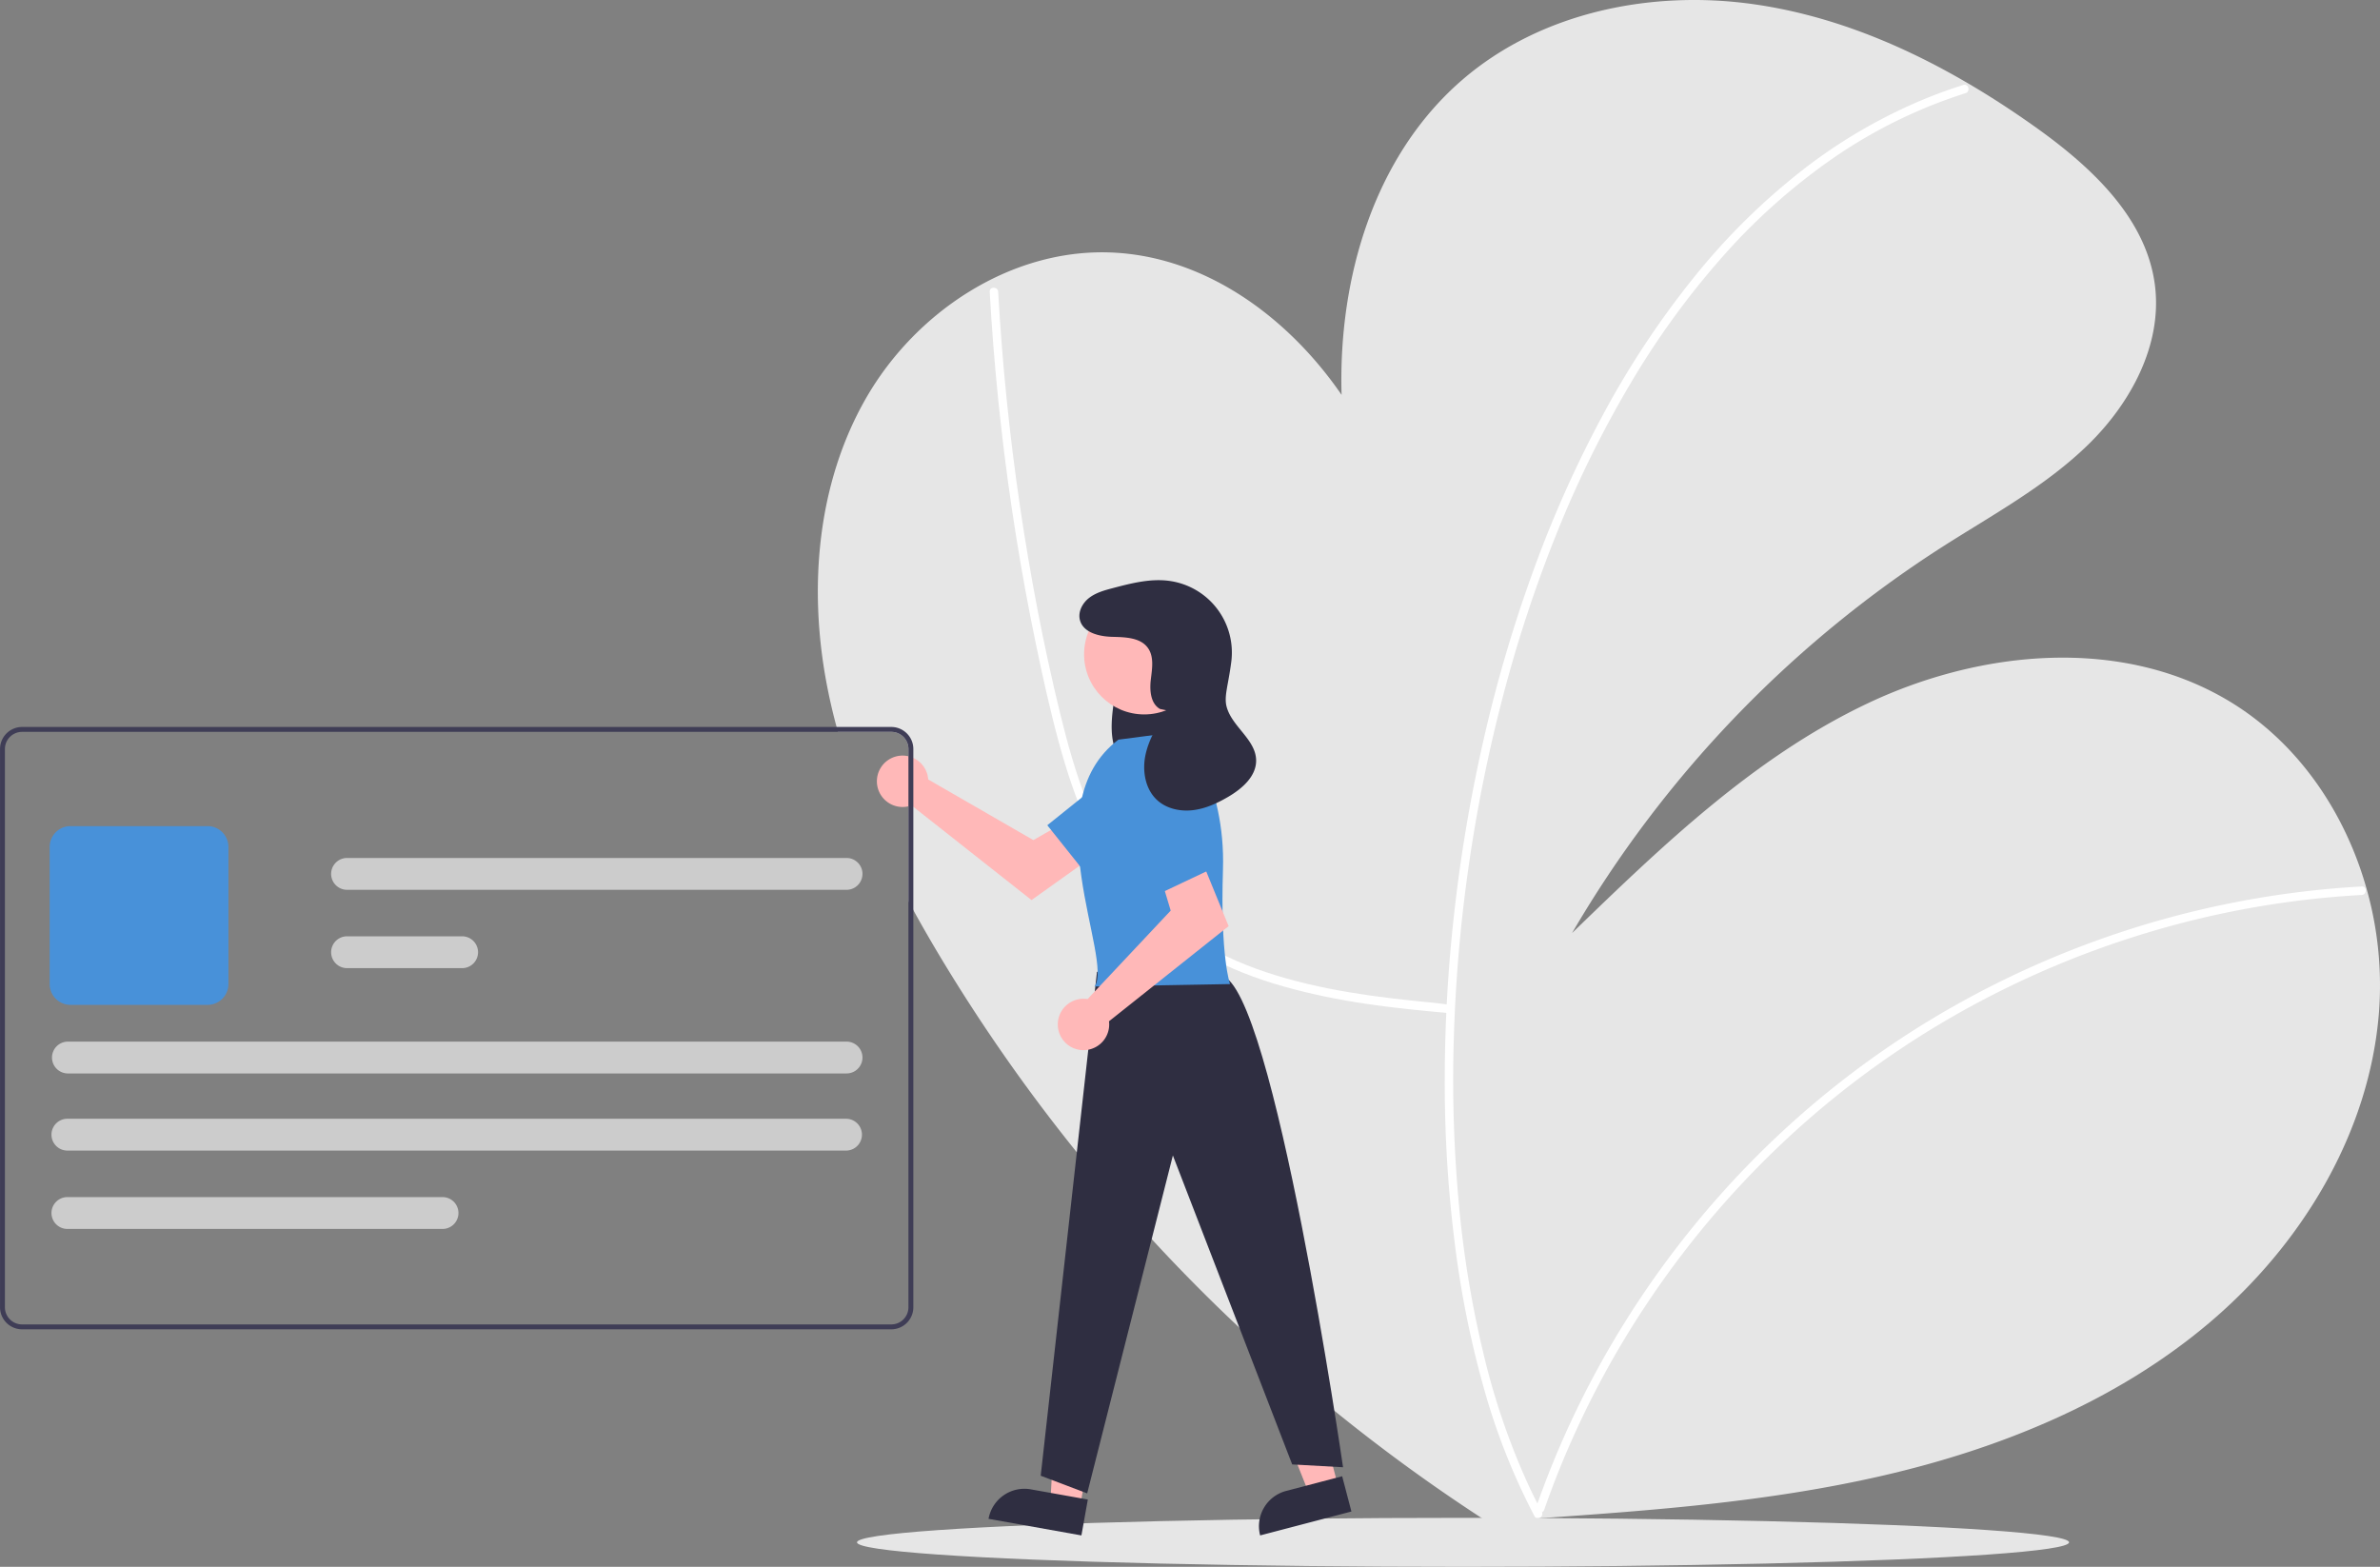 <?xml version="1.0" encoding="UTF-8" standalone="no"?>
<svg
   xmlns:dc="http://purl.org/dc/elements/1.1/"
   xmlns:cc="http://creativecommons.org/ns#"
   xmlns:rdf="http://www.w3.org/1999/02/22-rdf-syntax-ns#"
   xmlns:svg="http://www.w3.org/2000/svg"
   xmlns="http://www.w3.org/2000/svg"
   xmlns:sodipodi="http://sodipodi.sourceforge.net/DTD/sodipodi-0.dtd"
   xmlns:inkscape="http://www.inkscape.org/namespaces/inkscape"
   id="b944483d-564a-4430-a20f-83b53d0ebb22"
   data-name="Layer 1"
   width="972.004"
   height="639.896"
   viewBox="0 0 972.004 639.896"
   version="1.1"
   sodipodi:docname="undraw_Profile_data_re_v81r.svg"
   inkscape:version="0.92.5 (2060ec1f9f, 2020-04-08)">
  <rect x="0" y="0" width="972.004" height="639.896" fill="#808080" stroke="none"/>
  <defs
     id="defs55" />
  <sodipodi:namedview
     pagecolor="#ffffff"
     bordercolor="#666666"
     borderopacity="1"
     objecttolerance="10"
     gridtolerance="10"
     guidetolerance="10"
     inkscape:pageopacity="0"
     inkscape:pageshadow="2"
     inkscape:window-width="1366"
     inkscape:window-height="707"
     id="namedview53"
     showgrid="false"
     inkscape:zoom="0.40447497"
     inkscape:cx="428.74966"
     inkscape:cy="136.94368"
     inkscape:window-x="0"
     inkscape:window-y="0"
     inkscape:window-maximized="1"
     inkscape:current-layer="b944483d-564a-4430-a20f-83b53d0ebb22" />
  <path
     d="m 337.641,279.406 q 1.68,8.835 4.03,17.49 c 0.17,0.67 0.36,1.33 0.55,2 h 21.79 a 7.008,7.008 0 0 1 7,7 v 62.12 c 0.66,1.23 1.33,2.45 2,3.67 3.46,6.3 7.06,12.53 10.74,18.68 a 710.143,710.143 0 0 0 243.69,243.55 l -5.92,-13.36 c 2.17,-0.15 4.35,-0.3 6.52,-0.45 47.25,-3.23 94.66,-6.81 140.8,-17.43 48.27,-11.11 95.49,-30.38 133.32,-62.33 37.84,-31.96 65.58,-77.6 69.43,-126.98 a 144.883,144.883 0 0 0 -5.07,-50.41 c -8.87,-31.52 -28.25,-59.88 -56.21,-76.66 -43.92,-26.35 -101.21,-20.98 -147.51,0.94 -46.29,21.91 -83.97,58.18 -120.76,93.82 a 466.421,466.421 0 0 1 150.91,-157.52 c 20.56,-13.16 42.38,-24.88 59.86,-41.93 17.47,-17.04 30.36,-40.93 27.27,-65.14 -3.51,-27.46 -26,-48.3 -48.53,-64.37 -9,-6.42 -18.29,-12.51 -27.87,-18.11 -27.03,-15.84 -56.27,-27.79 -87.15,-32.22 -41.83,-6.01 -87.01,3.11 -119.08,30.63 -36.13,31.01 -50.95,81.02 -49.54,128.86 -22.26,-32.36 -56.59,-57.13 -95.36,-58.18 -40.25,-1.08 -78.51,24.35 -98.67,59.21 -20.15,34.85 -23.77,77.57 -16.24,117.12 z"
     id="path2"
     inkscape:connector-curvature="0"
     style="fill:#e6e6e6" />
  <path
     d="m 592.299,413.801 c -23.575,-2.076 -45.352,-4.502 -68.196,-10.966 -22.143,-6.266 -43.451,-16.755 -59.215,-33.882 -16.955,-18.422 -26.107,-42.345 -32.564,-66.161 -3.6,-13.278 -6.559,-26.742 -9.35,-40.21 q -4.543,-21.92 -8.073,-44.033 -7.027,-44.018 -10.033,-88.554 -0.363,-5.406 -0.666,-10.816 c -0.125,-2.225 3.335,-2.218 3.46,0 q 2.47,43.9 8.885,87.457 c 4.221,28.53 9.621,56.937 16.472,84.955 5.804,23.736 13.32,47.843 28.206,67.603 13.96,18.529 34.122,30.638 55.892,37.877 22.153,7.367 45.51,10.308 68.659,12.495 2.84,0.268 3.681,0.524 6.522,0.774 2.201,0.194 2.221,3.656 0,3.46 z"
     id="path4"
     inkscape:connector-curvature="0"
     style="fill:#ffffff" />
  <path
     d="m 964.524,365.508 a 375.005,375.005 0 0 0 -87.701,15.454 379.01,379.01 0 0 0 -81.676,35.552 369.763,369.763 0 0 0 -68.78,51.786 378.862,378.862 0 0 0 -53.727,64.062 375.101,375.101 0 0 0 -38.446,74.533 q -1.827,4.811 -3.52,9.67 c -0.729,2.089 -4.073,1.19 -3.336,-0.92 a 378.643,378.643 0 0 1 36.729,-76.387 383.571,383.571 0 0 1 52.7,-66.391 373.961,373.961 0 0 1 67.28,-53.692 381.917,381.917 0 0 1 169.574,-56.376 q 5.446,-0.456 10.903,-0.751 c 2.225,-0.122 2.218,3.339 0,3.46 z"
     id="path6"
     inkscape:connector-curvature="0"
     style="fill:#ffffff" />
  <path
     d="m 802.747,38.042 a 203.799,203.799 0 0 0 -53.501,26.144 251.246,251.246 0 0 0 -45.672,40.56 336.25,336.25 0 0 0 -37.82,52.121 444.662,444.662 0 0 0 -30.07,61.135 553.194,553.194 0 0 0 -21.898,66.495 621.484,621.484 0 0 0 -14.003,69.475 620.231,620.231 0 0 0 -6.027,69.869 553.489,553.489 0 0 0 1.979,67.025 426.913,426.913 0 0 0 10.063,61.706 291.562,291.562 0 0 0 18.155,53.357 q 2.697,5.841 5.722,11.521 c 1.047,1.965 -1.939,3.715 -2.988,1.746 a 266.706,266.706 0 0 1 -20.434,-51.429 398.287,398.287 0 0 1 -12.186,-60.499 526.375,526.375 0 0 1 -4.026,-66.889 613.744,613.744 0 0 1 4.188,-70.288 633.107,633.107 0 0 1 12.19,-70.232 573.113,573.113 0 0 1 20.381,-68.399 475.91,475.91 0 0 1 28.342,-62.945 364.897,364.897 0 0 1 36.341,-54.851 270.583,270.583 0 0 1 44.396,-43.996 214.685,214.685 0 0 1 52.065,-30.033 q 6.846,-2.725 13.882,-4.929 c 2.129,-0.67 3.04,2.669 0.92,3.336 z"
     id="path8"
     inkscape:connector-curvature="0"
     style="fill:#ffffff" />
  <ellipse
     cx="-597.511"
     cy="629.896"
     rx="247.5"
     ry="10"
     id="ellipse10"
     transform="scale(-1,1)"
     style="fill:#e6e6e6" />
  <path
     d="m 378.842,316.685 a 10.526,10.526 0 0 1 0.239,1.64 l 42.957,24.782 10.441,-6.011 11.131,14.572 -22.337,15.921 -49.008,-38.663 a 10.496,10.496 0 1 1 6.576,-12.241 z"
     id="path12"
     inkscape:connector-curvature="0"
     style="fill:#ffb8b8" />
  <path
     d="m 476.675,331.889 -33.824,24.107 -15.128,-18.967 32.88,-26.383 a 13.324,13.324 0 0 1 19.189,2.659 v 0 a 13.324,13.324 0 0 1 -3.117,18.584 z"
     id="path14"
     inkscape:connector-curvature="0"
     style="fill:#4891d9" />
  <polygon
     points="437.379,610.064 455.009,565.8 437.506,561.213 425.519,606.957 "
     id="polygon16"
     transform="matrix(-1,0,0,1,972.016,0)"
     style="fill:#ffb8b8" />
  <path
     d="m 514.65,627.07 37.272,-9.766 -3.773,-14.401 -22.872,5.993 a 14.887,14.887 0 0 0 -10.627,18.174 v 0 z"
     id="path18"
     inkscape:connector-curvature="0"
     style="fill:#2f2e41" />
  <polygon
     points="543.011,613.245 540.439,565.668 522.627,568.85 530.942,615.401 "
     id="polygon20"
     transform="matrix(-1,0,0,1,972.016,0)"
     style="fill:#ffb8b8" />
  <path
     d="m 403.727,620.294 37.93,6.775 2.618,-14.655 -23.275,-4.158 a 14.887,14.887 0 0 0 -17.273,12.037 v 0 z"
     id="path22"
     inkscape:connector-curvature="0"
     style="fill:#2f2e41" />
  <path
     d="m 464.838,265.508 c -2.974,0.724 -5.393,3.754 -6.846,7.265 a 50.675,50.675 0 0 0 -2.704,11.414 c -1.142,7.257 -2.238,15.113 0.123,21.834 2.768,7.877 10.142,12.003 16.539,10.064 6.397,-1.939 11.484,-9.217 13.223,-17.594 a 42.61,42.61 0 0 0 -2.924,-25.084 c -1.817,-4.137 -4.322,-7.954 -7.65,-9.82 a 7.55,7.55 0 0 0 -10.068,2.098"
     id="path24"
     inkscape:connector-curvature="0"
     style="fill:#2f2e41" />
  <path
     d="m 448.011,396.896 -22.977,205.794 18.977,7.206 35,-138 48.728,126.178 20.772,1.154 c 0,0 -28.5,-196.332 -49.622,-200.794 z"
     id="path26"
     inkscape:connector-curvature="0"
     style="fill:#2f2e41" />
  <circle
     cx="-467.311"
     cy="267.211"
     r="24.561"
     id="circle28"
     transform="scale(-1,1)"
     style="fill:#ffb8b8" />
  <path
     d="m 456.769,302.076 26.542,-3.462 c 0,0 17.31,20.772 16.156,56.545 -1.154,35.774 2.885,46.737 2.885,46.737 l -55.34,1 c 8,-11 -25.461,-74.177 9.758,-100.82 z"
     id="path30"
     inkscape:connector-curvature="0"
     style="fill:#4891d9" />
  <path
     d="m 442.511,407.896 a 10.526,10.526 0 0 1 1.651,0.142 l 33.955,-36.146 -3.462,-11.54 16.733,-7.501 10.386,25.388 -48.852,38.859 a 10.496,10.496 0 1 1 -10.412,-9.203 z"
     id="path32"
     inkscape:connector-curvature="0"
     style="fill:#ffb8b8" />
  <path
     d="m 479.701,316.139 15.727,38.443 -21.926,10.386 -18.158,-38.045 a 13.324,13.324 0 0 1 6.98,-18.071 v 0 a 13.324,13.324 0 0 1 17.377,7.287 z"
     id="path34"
     inkscape:connector-curvature="0"
     style="fill:#4891d9" />
  <path
     d="m 473.735,289.54 c -3.848,-2.22 -4.259,-7.576 -3.736,-11.988 0.523,-4.412 1.397,-9.331 -1.197,-12.938 -3.095,-4.306 -9.314,-4.391 -14.615,-4.532 -5.301,-0.141 -11.756,-1.693 -13.129,-6.814 -0.908,-3.384 1.034,-7.016 3.82,-9.14 2.786,-2.124 6.272,-3.063 9.66,-3.956 7.579,-1.997 15.405,-4.01 23.166,-2.913 a 29.535,29.535 0 0 1 25.163,32.98 c -1.256,9.851 -3.078,14.153 -1.882,18.496 2.227,8.09 11.831,13.287 12.022,21.677 0.15,6.562 -5.647,11.624 -11.302,14.956 -4.486,2.643 -9.327,4.885 -14.496,5.504 -5.169,0.619 -10.735,-0.566 -14.586,-4.07 -4.967,-4.519 -6.195,-12.069 -4.771,-18.631 1.424,-6.562 5.077,-12.39 8.691,-18.049"
     id="path36"
     inkscape:connector-curvature="0"
     style="fill:#2f2e41" />
  <path
     d="M 364.011,296.896 H 9.011 a 9.014,9.014 0 0 0 -9,9 v 228 a 9.014,9.014 0 0 0 9,9 H 364.011 a 9.014,9.014 0 0 0 9,-9 v -228 a 9.014,9.014 0 0 0 -9,-9 z m 7,237 a 7.008,7.008 0 0 1 -7,7 H 9.011 a 7.008,7.008 0 0 1 -7,-7 v -228 a 7.008,7.008 0 0 1 7,-7 H 364.011 a 7.008,7.008 0 0 1 7,7 z"
     id="path38"
     inkscape:connector-curvature="0"
     style="fill:#3f3d56" />
  <path
     d="m 84.787,410.391 h -56 a 8.51,8.51 0 0 1 -8.5,-8.5 v -56 a 8.51,8.51 0 0 1 8.5,-8.5 h 56 a 8.51,8.51 0 0 1 8.5,8.5 v 56 a 8.51,8.51 0 0 1 -8.5,8.5 z"
     id="path40"
     inkscape:connector-curvature="0"
     style="fill:#4891d9" />
  <path
     d="M 345.523,469.901 H 27.522 a 6.5,6.5 0 1 1 0,-13 H 345.523 a 6.5,6.5 0 0 1 0,13 z"
     id="path42"
     inkscape:connector-curvature="0"
     style="fill:#cccccc" />
  <path
     d="M 345.736,438.401 H 27.736 a 6.5,6.5 0 0 1 0,-13 H 345.736 a 6.5,6.5 0 0 1 0,13 z"
     id="path44"
     inkscape:connector-curvature="0"
     style="fill:#cccccc" />
  <path
     d="m 188.736,395.391 h -47 a 6.5,6.5 0 0 1 0,-13 h 47 a 6.5,6.5 0 0 1 0,13 z"
     id="path46"
     inkscape:connector-curvature="0"
     style="fill:#cccccc" />
  <path
     d="m 345.736,363.401 h -204 a 6.5,6.5 0 0 1 0,-13 h 204 a 6.5,6.5 0 0 1 0,13 z"
     id="path48"
     inkscape:connector-curvature="0"
     style="fill:#cccccc" />
  <path
     d="M 180.736,501.901 H 27.522 a 6.5,6.5 0 1 1 0,-13 H 180.736 a 6.5,6.5 0 1 1 0,13 z"
     id="path50"
     inkscape:connector-curvature="0"
     style="fill:#cccccc" />
</svg>
